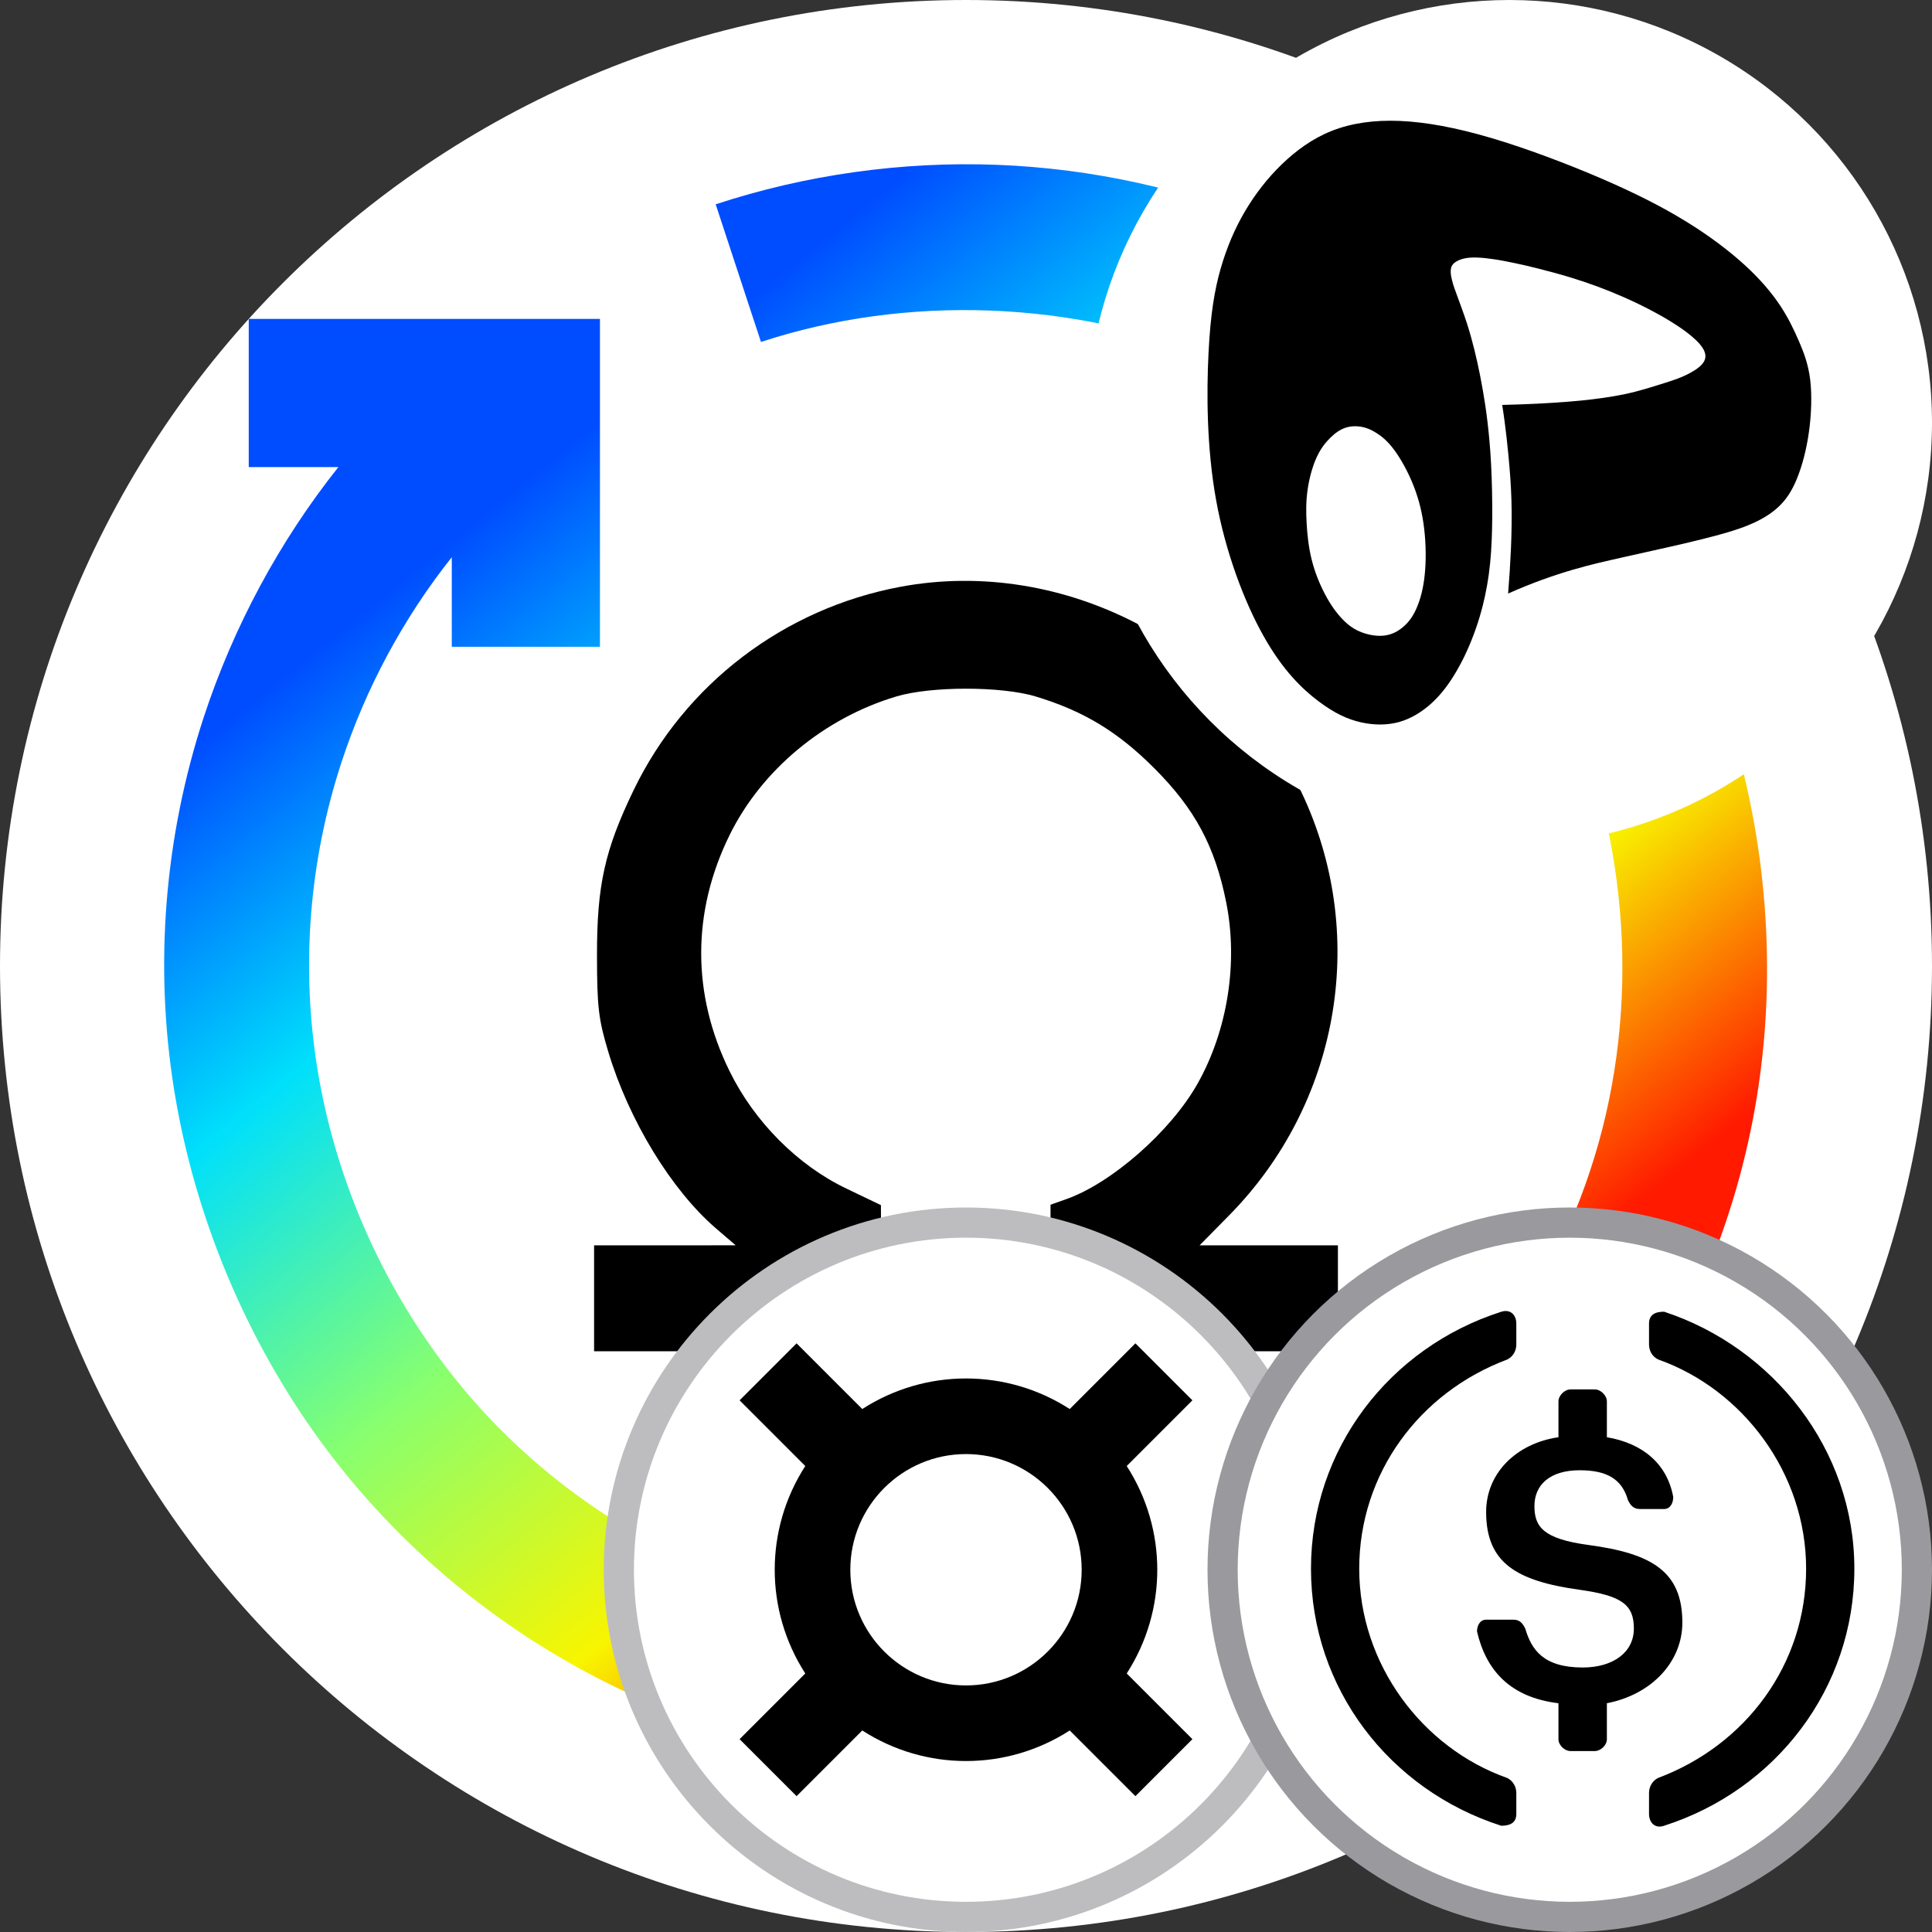 <svg width="32" height="32" viewBox="0 0 32 32" fill="none" xmlns="http://www.w3.org/2000/svg">
<rect x="0" y="0" width="32" height="32" fill="#333333" stroke="none"/>
<path d="M0 16C0 7.163 7.163 0 16 0V0C24.837 0 32 7.163 32 16V16C32 24.837 24.837 32 16 32V32C7.163 32 0 24.837 0 16V16Z" fill="white"/>
<g clip-path="url(#clip0_144_566130)">
<path d="M27 16C27 22.075 22.075 27 16 27C9.925 27 5 22.075 5 16C5 9.925 9.925 5 16 5C22.075 5 27 9.925 27 16Z" fill="white"/>
<path fill-rule="evenodd" clip-rule="evenodd" d="M14.915 9.719C12.985 10.079 11.343 11.33 10.495 13.087C10.016 14.08 9.887 14.661 9.888 15.822C9.889 16.681 9.913 16.882 10.075 17.421C10.418 18.56 11.122 19.713 11.862 20.349L12.185 20.626L11.012 20.627L9.84 20.627V21.504V22.381H12.22H14.6L14.596 21.171L14.591 19.961L14.018 19.686C13.214 19.302 12.496 18.581 12.085 17.744C11.457 16.47 11.457 15.105 12.085 13.83C12.616 12.752 13.648 11.894 14.845 11.536C15.417 11.364 16.583 11.364 17.151 11.535C17.945 11.774 18.518 12.121 19.122 12.728C19.793 13.4 20.124 14.019 20.309 14.942C20.511 15.945 20.332 17.071 19.832 17.955C19.388 18.739 18.413 19.596 17.662 19.861L17.4 19.954V21.167V22.381H19.78H22.16V21.504V20.627H21.015H19.869L20.369 20.119C22.166 18.288 22.657 15.553 21.606 13.229C20.463 10.703 17.623 9.213 14.915 9.719Z" fill="black"/>
</g>
<path fill-rule="evenodd" clip-rule="evenodd" d="M11.854 3.384C13.345 2.894 14.938 2.67 16.516 2.73C18.094 2.791 19.658 3.136 21.113 3.744C22.568 4.352 23.915 5.223 25.067 6.298C26.591 7.719 27.775 9.498 28.485 11.487C29.195 13.476 29.431 15.676 29.157 17.771C28.884 19.866 28.1 21.855 26.914 23.566C25.728 25.277 24.14 26.708 22.274 27.7C20.409 28.692 18.266 29.244 16.154 29.276C14.041 29.308 11.959 28.82 10.095 27.895C8.23 26.97 6.583 25.606 5.332 23.904C4.081 22.201 3.227 20.159 2.888 18.075C2.549 15.991 2.725 13.865 3.374 11.881C3.866 10.382 4.628 8.964 5.605 7.736H4.12V5.282H9.937V10.713H7.483V9.229C6.683 10.236 6.058 11.397 5.656 12.626C5.124 14.251 4.981 15.995 5.256 17.697C5.598 19.814 6.589 21.865 8.066 23.446C9.834 25.336 12.299 26.554 14.866 26.821C17.432 27.087 20.099 26.403 22.217 24.929C24.335 23.454 25.905 21.19 26.542 18.69C27.179 16.189 26.884 13.452 25.735 11.142C24.586 8.832 22.583 6.948 20.189 5.959C17.794 4.969 15.007 4.874 12.604 5.664L11.854 3.384Z" fill="url(#paint0_linear_144_566130)"/>
<circle cx="25" cy="7" r="7" fill="white"/>
<path fill-rule="evenodd" clip-rule="evenodd" d="M25.445 6.687C25.257 6.696 25.069 6.702 24.881 6.707C24.895 6.793 24.907 6.879 24.919 6.965C24.944 7.152 24.965 7.34 24.983 7.528C24.995 7.654 25.006 7.78 25.015 7.906C25.024 8.031 25.03 8.156 25.034 8.281C25.042 8.551 25.037 8.821 25.026 9.091C25.015 9.338 24.999 9.585 24.979 9.831C25.782 9.474 26.394 9.339 26.851 9.238L26.857 9.236C27.595 9.073 27.924 8.998 28.214 8.925C28.503 8.853 28.751 8.783 28.957 8.699C29.164 8.615 29.328 8.516 29.457 8.395C29.587 8.274 29.681 8.13 29.764 7.925C29.848 7.719 29.92 7.453 29.961 7.158C30.003 6.864 30.013 6.541 29.982 6.285C29.95 6.029 29.877 5.84 29.795 5.649C29.712 5.459 29.621 5.266 29.485 5.061C29.348 4.855 29.166 4.636 28.908 4.399C28.65 4.162 28.317 3.908 27.924 3.667C27.531 3.425 27.077 3.195 26.515 2.953C25.952 2.711 25.28 2.457 24.698 2.285C24.115 2.113 23.62 2.022 23.187 2.003C22.754 1.985 22.382 2.04 22.06 2.167C21.738 2.294 21.465 2.495 21.227 2.725C20.99 2.955 20.789 3.215 20.62 3.501C20.452 3.787 20.318 4.1 20.217 4.452C20.117 4.804 20.05 5.194 20.017 5.846C19.984 6.499 19.985 7.412 20.142 8.28C20.298 9.147 20.61 9.969 20.929 10.536C21.247 11.103 21.571 11.414 21.841 11.617C22.111 11.82 22.326 11.915 22.542 11.964C22.757 12.012 22.973 12.014 23.173 11.959C23.372 11.903 23.555 11.79 23.714 11.645C23.873 11.499 24.007 11.32 24.127 11.112C24.248 10.905 24.355 10.667 24.44 10.425C24.486 10.296 24.525 10.164 24.559 10.031C24.586 9.924 24.609 9.817 24.628 9.709C24.651 9.583 24.668 9.457 24.681 9.33C24.693 9.205 24.702 9.08 24.707 8.954C24.712 8.828 24.715 8.702 24.716 8.576C24.718 8.28 24.712 7.984 24.697 7.688C24.69 7.556 24.681 7.423 24.669 7.291C24.652 7.098 24.629 6.905 24.601 6.713C24.576 6.548 24.547 6.383 24.515 6.219C24.457 5.928 24.388 5.638 24.297 5.356C24.271 5.275 24.243 5.195 24.214 5.115C24.19 5.047 24.165 4.98 24.14 4.912C24.123 4.865 24.106 4.819 24.089 4.772C24.074 4.728 24.06 4.684 24.049 4.638C24.038 4.596 24.03 4.552 24.028 4.507C24.028 4.496 24.028 4.484 24.029 4.472C24.03 4.46 24.032 4.448 24.035 4.436C24.038 4.425 24.042 4.413 24.047 4.403C24.053 4.393 24.06 4.383 24.068 4.374C24.084 4.355 24.106 4.341 24.128 4.328C24.16 4.309 24.195 4.296 24.231 4.286C24.308 4.266 24.39 4.263 24.47 4.266C24.552 4.269 24.634 4.278 24.716 4.29C24.84 4.307 24.962 4.331 25.085 4.357C25.209 4.383 25.334 4.412 25.457 4.443C25.645 4.49 25.833 4.541 26.018 4.597C26.309 4.686 26.595 4.791 26.873 4.913C27.064 4.996 27.251 5.087 27.434 5.187C27.557 5.254 27.677 5.325 27.794 5.403C27.873 5.455 27.95 5.511 28.022 5.572C28.07 5.613 28.117 5.656 28.158 5.705C28.169 5.718 28.18 5.732 28.19 5.747C28.2 5.762 28.209 5.777 28.218 5.792C28.226 5.808 28.233 5.825 28.238 5.842C28.243 5.859 28.247 5.876 28.247 5.894C28.248 5.911 28.245 5.929 28.241 5.945C28.236 5.962 28.23 5.977 28.221 5.992C28.202 6.024 28.176 6.051 28.148 6.075C28.105 6.112 28.057 6.142 28.008 6.169C27.961 6.196 27.913 6.219 27.864 6.24C27.816 6.261 27.766 6.279 27.716 6.296C27.664 6.314 27.613 6.331 27.561 6.347C27.484 6.372 27.406 6.396 27.328 6.419C27.25 6.442 27.171 6.465 27.092 6.486C26.976 6.516 26.857 6.541 26.739 6.561C26.617 6.582 26.496 6.599 26.374 6.614C26.25 6.629 26.126 6.641 26.002 6.651C25.817 6.666 25.631 6.678 25.445 6.687ZM22.279 7.087C22.365 7.057 22.46 7.054 22.546 7.068C22.631 7.083 22.707 7.115 22.794 7.169C22.882 7.224 22.98 7.301 23.09 7.449C23.201 7.597 23.323 7.817 23.412 8.043C23.502 8.27 23.559 8.504 23.589 8.759C23.619 9.014 23.622 9.29 23.598 9.518C23.575 9.746 23.526 9.927 23.466 10.065C23.407 10.204 23.337 10.3 23.25 10.376C23.163 10.453 23.058 10.51 22.936 10.526C22.813 10.543 22.673 10.518 22.553 10.473C22.433 10.427 22.334 10.359 22.235 10.255C22.135 10.152 22.035 10.012 21.946 9.842C21.856 9.672 21.776 9.473 21.726 9.271C21.675 9.068 21.653 8.862 21.642 8.669C21.631 8.477 21.631 8.298 21.658 8.11C21.685 7.922 21.739 7.724 21.807 7.576C21.875 7.427 21.956 7.328 22.035 7.25C22.115 7.172 22.193 7.117 22.279 7.087Z" fill="black"/>
<path d="M16 20.25C19.173 20.25 21.75 22.827 21.75 26C21.75 29.173 19.173 31.75 16 31.75C12.827 31.75 10.25 29.173 10.25 26C10.25 22.827 12.827 20.25 16 20.25Z" fill="white" stroke="#BDBDBF" stroke-width="0.5"/>
<path fill-rule="evenodd" clip-rule="evenodd" d="M13.194 29.75L14.282 28.662C15.328 29.337 16.672 29.337 17.718 28.662L18.806 29.75L19.75 28.806L18.662 27.718C19.337 26.672 19.337 25.328 18.662 24.282L19.75 23.194L18.806 22.25L17.718 23.338C16.672 22.663 15.328 22.663 14.282 23.338L13.194 22.25L12.25 23.194L13.338 24.282C12.663 25.328 12.663 26.672 13.338 27.718L12.25 28.806L13.194 29.75ZM16 24.084C17.057 24.084 17.916 24.943 17.916 26C17.916 27.057 17.057 27.916 16 27.916C14.943 27.916 14.084 27.057 14.084 26C14.084 24.943 14.943 24.084 16 24.084Z" fill="black"/>
<circle cx="26" cy="26" r="5.75" fill="white" stroke="#99999E" stroke-width="0.5"/>
<path d="M25.115 30.045C25.115 30.191 25.013 30.24 24.865 30.24C23.013 29.647 21.714 27.963 21.714 25.983C21.714 24.003 23.013 22.319 24.865 21.727C25.014 21.679 25.115 21.775 25.115 21.925V22.27C25.115 22.371 25.063 22.469 24.964 22.518C23.513 23.062 22.513 24.401 22.513 25.983C22.513 27.569 23.563 28.954 24.964 29.449C25.063 29.497 25.115 29.599 25.115 29.696V30.045Z" fill="black"/>
<path d="M26.615 28.808C26.615 28.905 26.513 29.003 26.415 29.003H26.013C25.915 29.003 25.813 28.905 25.813 28.808V28.211C25.013 28.114 24.615 27.668 24.464 27.023C24.464 26.925 24.513 26.827 24.615 26.827H25.063C25.165 26.827 25.214 26.876 25.263 26.974C25.365 27.322 25.562 27.619 26.214 27.619C26.714 27.619 27.062 27.371 27.062 26.974C27.062 26.58 26.865 26.43 26.165 26.332C25.115 26.186 24.615 25.886 24.615 25.042C24.615 24.401 25.115 23.906 25.813 23.805V23.212C25.813 23.114 25.915 23.013 26.013 23.013H26.415C26.513 23.013 26.615 23.114 26.615 23.212V23.805C27.214 23.906 27.615 24.251 27.714 24.795C27.714 24.896 27.665 24.994 27.562 24.994H27.165C27.062 24.994 27.013 24.945 26.964 24.847C26.865 24.498 26.615 24.352 26.165 24.352C25.665 24.352 25.415 24.599 25.415 24.945C25.415 25.29 25.562 25.489 26.312 25.59C27.366 25.731 27.865 26.032 27.865 26.876C27.865 27.518 27.365 28.065 26.615 28.211V28.808Z" fill="black"/>
<path d="M27.313 30.044C27.313 30.191 27.415 30.292 27.563 30.24C29.415 29.647 30.714 27.963 30.714 25.983C30.714 24.003 29.365 22.319 27.563 21.726C27.415 21.726 27.313 21.775 27.313 21.925V22.27C27.313 22.371 27.365 22.469 27.464 22.517C28.865 23.012 29.915 24.4 29.915 25.983C29.915 27.569 28.915 28.904 27.464 29.448C27.365 29.497 27.313 29.598 27.313 29.696V30.044Z" fill="black"/>
<defs>
<linearGradient id="paint0_linear_144_566130" x1="2.043" y1="13.297" x2="15.222" y2="29.576" gradientUnits="userSpaceOnUse">
<stop stop-color="#004CFF"/>
<stop offset="0.252" stop-color="#00E0FB"/>
<stop offset="0.506" stop-color="#87FF70"/>
<stop offset="0.755" stop-color="#F8F500"/>
<stop offset="1" stop-color="#FF1A00"/>
</linearGradient>
<clipPath id="clip0_144_566130">
<rect x="5" y="5" width="22" height="22" rx="11" fill="white"/>
</clipPath>
</defs>
</svg>
